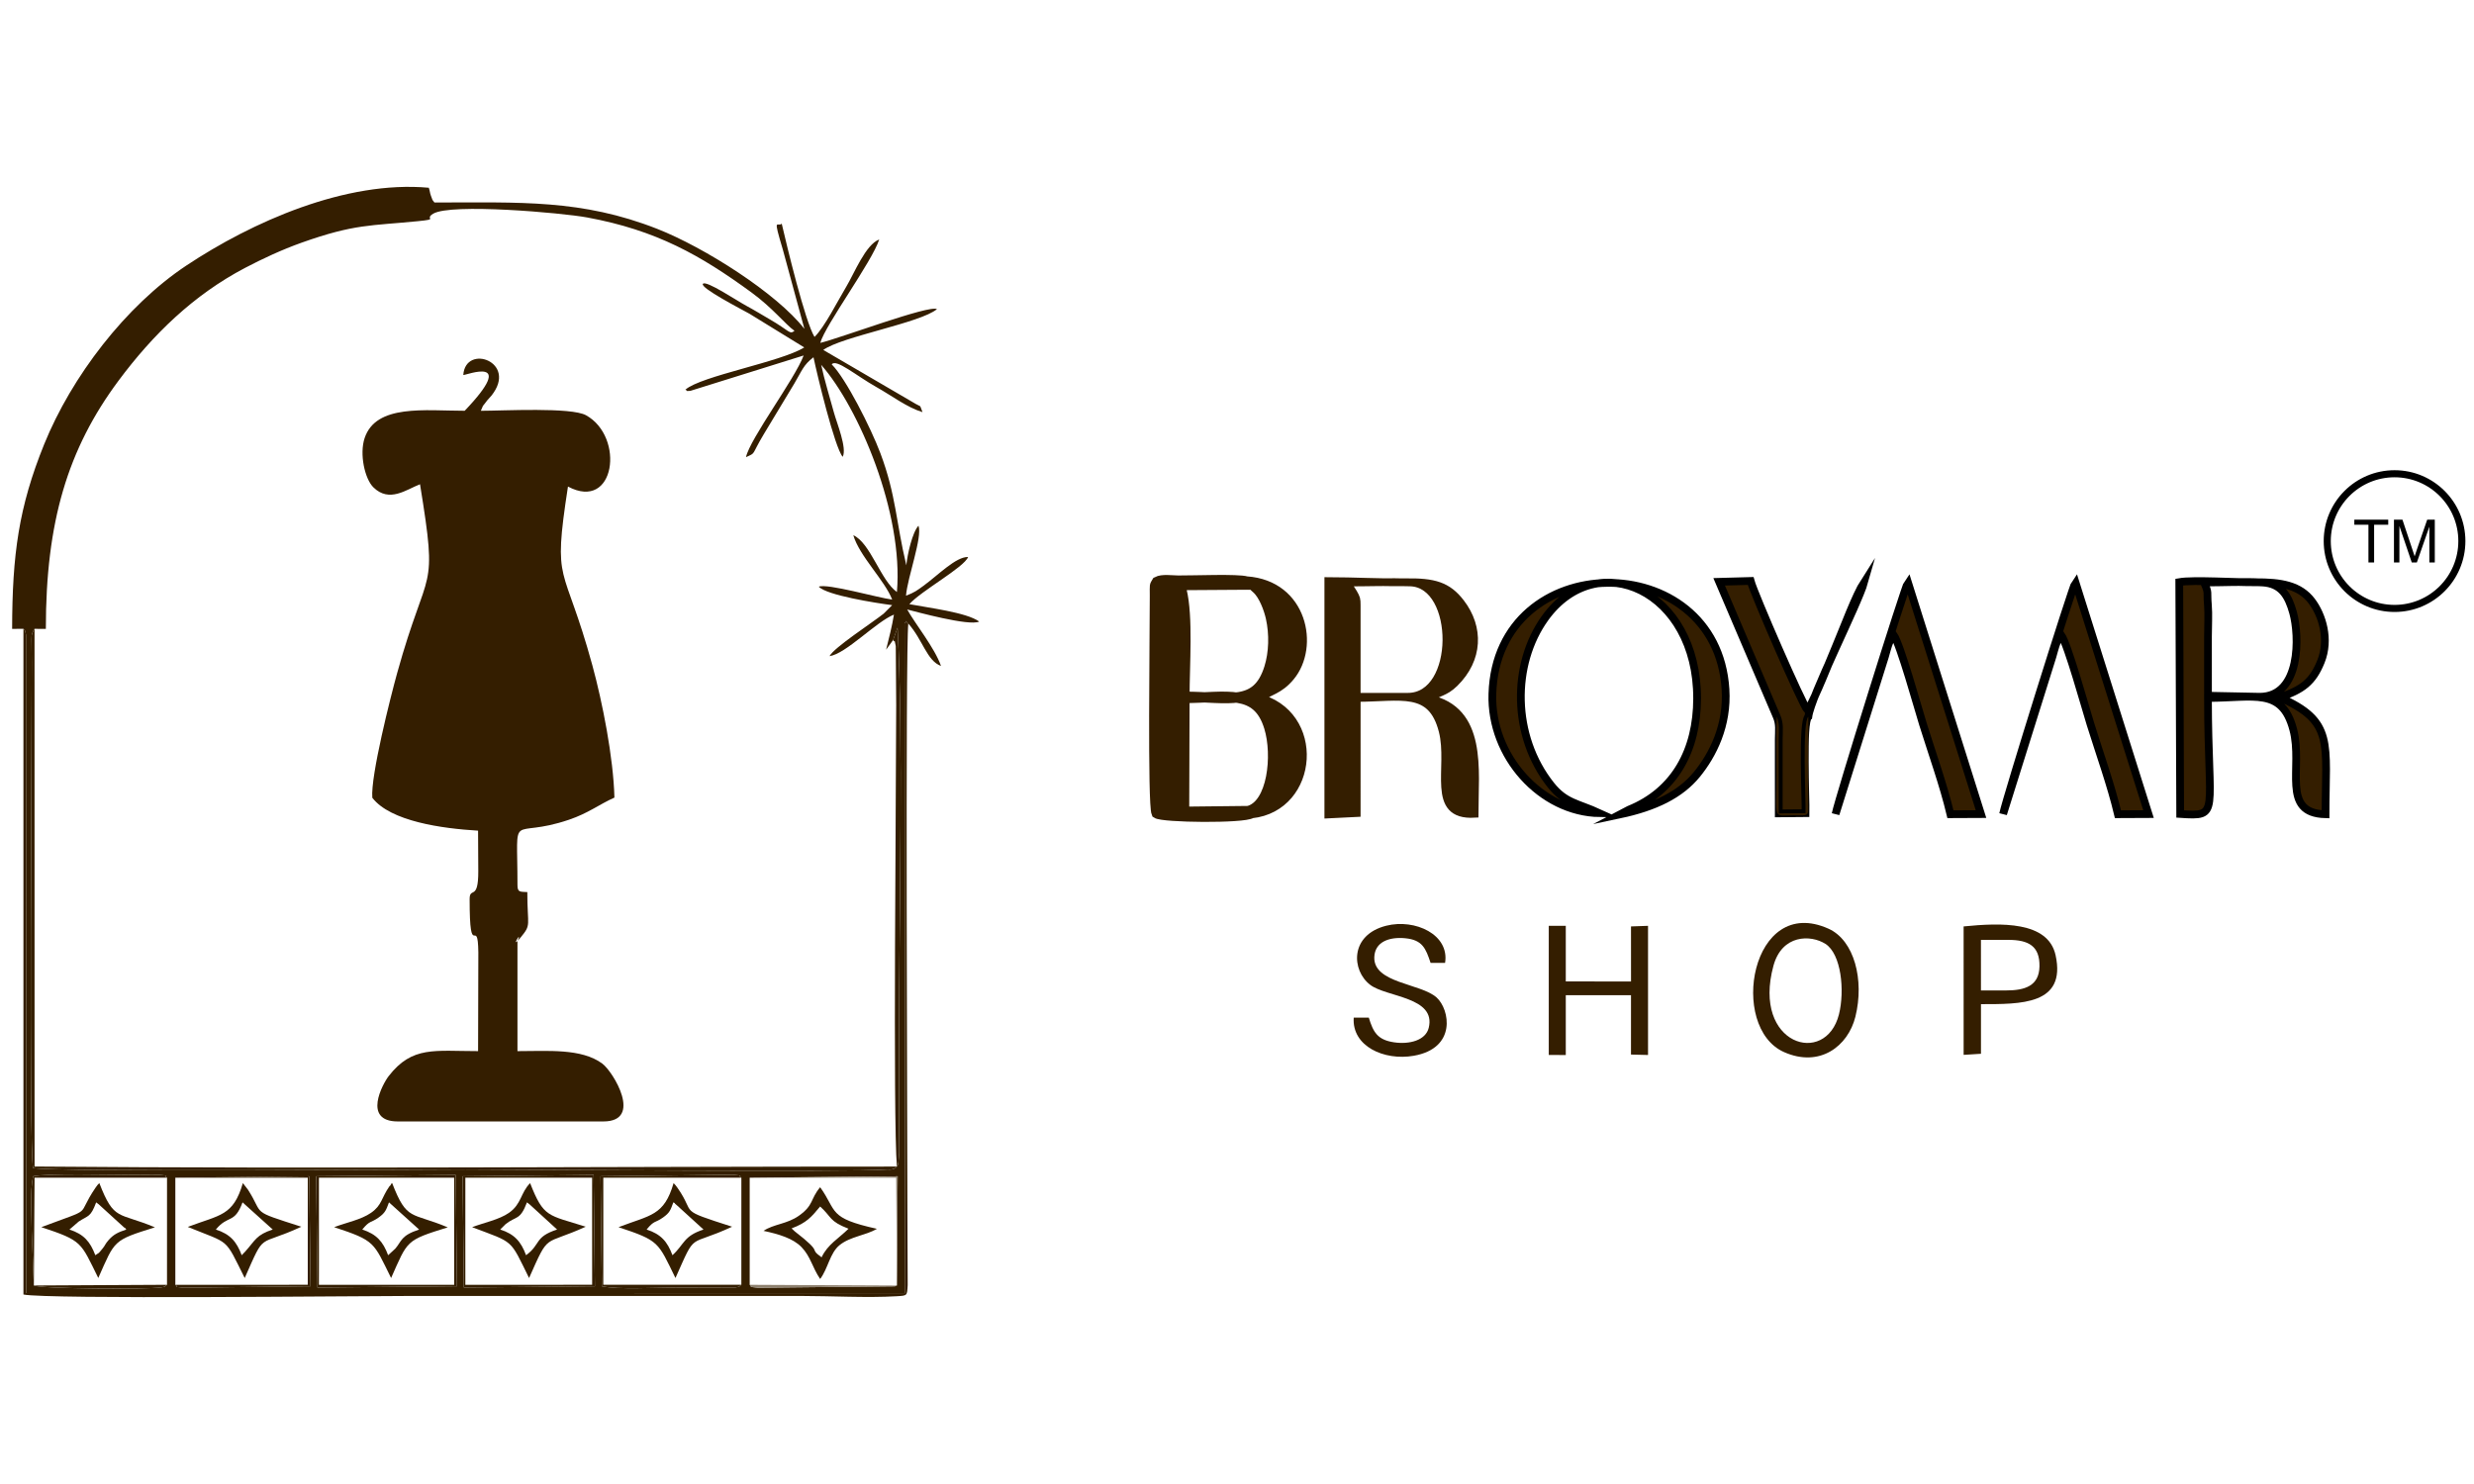 <?xml version="1.0" encoding="utf-8"?>
<!-- Generator: Adobe Illustrator 24.3.0, SVG Export Plug-In . SVG Version: 6.00 Build 0)  -->
<svg version="1.1" id="Layer_1" xmlns="http://www.w3.org/2000/svg" xmlns:xlink="http://www.w3.org/1999/xlink" x="0px" y="0px"
	 viewBox="0 0 250 150" enable-background="new 0 0 250 150" xml:space="preserve">
<g>
	<path fill-rule="evenodd" clip-rule="evenodd" fill="#341E00" d="M57.393,49.181c4.784,2.545,5.769-5.024,1.825-7.208
		c-1.5-0.831-8.363-0.453-10.629-0.451c0.404-0.903-0.002-0.159,0.524-0.895c0.191-0.267,0.363-0.404,0.541-0.627
		c2.735-3.419-2.62-5.305-2.838-2.093c0.262,0.036,5.569-2.077,0.142,3.613c-4.018,0-8.959-0.698-10.113,2.761
		c-0.537,1.609,0.01,4.111,0.882,4.973c1.617,1.598,3.332,0.225,4.716-0.306c1.851,11.384,0.801,7.852-2.315,19.1
		c-0.648,2.341-2.695,10.4-2.506,12.59c1.835,2.383,7.049,3.11,10.687,3.323c-0.001,1.365,0.014,2.726,0.021,4.088
		c0.016,3.084-0.874,1.537-0.874,2.831c-0.002,6.504,0.825,1.502,0.88,5.384l-0.026,9.982c-4.399,0.001-6.637-0.544-9.022,2.507
		c-0.626,0.801-2.686,4.602,0.911,4.6l20.769,0c4.035,0,1.004-5.026-0.11-5.849c-2.109-1.558-5.506-1.258-8.569-1.258L52.29,95.149
		c0.592-1.395-0.854,1.03,0.304-0.371c1.14-1.379,0.69-1.085,0.692-4.607c-0.723-0.047-0.995,0.052-0.995-0.712
		c0-7.875-0.861-4.544,5.205-6.602c1.983-0.673,3.048-1.55,4.592-2.238c-0.106-4.062-1.212-9.644-2.23-13.371
		C56.939,56.567,55.81,59.458,57.393,49.181z"/>
	<path fill-rule="evenodd" clip-rule="evenodd" fill="#341E00" d="M74.916,119.042l-0.001,10.819
		c-0.297,0.191-0.01,0.174-0.592,0.271l-6.241,0.018c-1.897-0.001-5.599,0.215-7.265-0.137l-0.128-11.122l13.38-0.151
		C75.568,118.919,74.349,118.68,74.916,119.042L74.916,119.042z M46.747,118.895l13.241-0.133l0.125,11.252l-13.239,0.128
		L46.747,118.895L46.747,118.895z M31.951,118.892l14.095-0.13l0.126,11.25l-14.091,0.132L31.951,118.892L31.951,118.892z
		 M17.718,119.041l13.533-0.146l0.127,11.119l-12.813,0.149c-1.436-0.167-0.337,0.024-0.847-0.297L17.718,119.041L17.718,119.041z
		 M75.758,129.866c0.518,0.326-0.596,0.128,0.847,0.297l13.836-0.142c0.037-0.079,0.132-0.054,0.197-0.082l0.073-11.044
		l-14.954,0.146L75.758,129.866L75.758,129.866z M16.878,119.042c-0.573-0.363,0.66-0.121-0.848-0.3
		c-0.074-0.009-0.734,0.001-0.856,0.002c-0.572,0.002-1.144,0.01-1.717,0.011c-2.278,0.001-8.672-0.169-10.111,0.138
		c-0.339,1.601-0.14,3.866-0.14,5.561l0.216,5.482c0.812,0.351,11.605,0.402,12.861,0.196c0.576-0.094,0.3-0.082,0.593-0.267
		L16.878,119.042L16.878,119.042z M2.368,63.561c0.191,0.303,0.156,0.02,0.257,0.605l0.029,66.536l88.82,0.003l-0.071-67.706
		c0.451-0.47-0.046-0.222,0.382,0.03c1.464,1.635,1.87,3.762,3.306,4.286c-0.646-1.844-2.623-4.272-3.418-5.709
		c0.751,0.184,6.27,1.72,7.276,1.22c-1.25-0.926-5.213-1.403-7.059-1.759c1.194-1.35,5.54-3.717,5.94-4.768
		c-1.219-0.039-2.999,1.805-4.506,2.908c-0.643,0.471-0.936,0.692-1.772,1.005c0.149-1.872,1.678-5.91,1.263-7.077
		c-0.621,0.678-1.117,2.866-1.23,4.004c-1.05-4.369-1.022-7.066-2.619-11.324c-0.958-2.553-3.5-7.576-4.919-8.984
		c0.437-0.616,2.479,1.151,4.506,2.288c1.588,0.891,3.094,2.061,4.668,2.539c-0.38-0.914,0.049-0.364-1.052-1.047l-8.975-5.24
		c1.866-1.357,9.839-2.734,11.488-4.127c-0.766-0.458-9.805,2.944-11.792,3.415c0.49-1.793,5.246-8.222,5.957-10.454
		c-1.368,0.5-2.538,3.454-3.315,4.746c-0.853,1.417-2.22,4.139-3.224,5.105c-0.947-1.536-2.798-9.21-3.313-11.45
		c-0.422,0.409-0.936-0.876,0.114,2.629l2.176,8.005c-2.777-3.58-10.085-8.228-14.872-10.108
		c-7.649-3.002-13.816-2.666-22.513-2.664c-0.279-0.37-0.144-0.135-0.361-0.702c-0.104-0.272-0.087-0.445-0.208-0.79
		c-8.409-0.762-17.875,3.462-24.497,7.861C12.696,30.913,7.226,38.084,4.465,44.902c-2.574,6.359-3.226,11.147-3.239,18.663
		L2.368,63.561L2.368,63.561z M90.247,64.695l0.454-1.251c0.592,11.196,0.152,28.8,0.152,41.094v10.242
		c0.001,0.564,0.026,1.171,0.016,1.726l-0.089,1.063c-0.161,0.792-1.046,0.637-1.06,0.638c-3.511,0.297-39.041-0.006-42.691-0.004
		c-3.043,0.002-41.72,0.272-43.685-0.138c-0.435-2.062-0.128-43.587-0.136-51.081c-0.001-0.573-0.014-1.151-0.014-1.722
		c0-1.01-0.087-1.084,0.297-1.7l1.143,0.003C4.628,52.761,6.84,45.388,11.977,38.48c3.475-4.673,7.575-8.664,12.781-11.4
		c1.727-0.907,3.722-1.841,5.71-2.548c5.384-1.915,6.99-1.699,11.744-2.174c2.232-0.223,0.6-0.19,1.566-0.76
		c1.818-1.074,13.007-0.086,15.534,0.378c7.03,1.291,11.488,3.836,16.608,7.571c2.16,1.576,3.447,3.249,4.365,3.893
		c-0.509,0.403-0.481,0.002-2.523-1.176c-0.724-0.418-1.494-0.896-2.345-1.355c-0.971-0.523-4.037-2.584-4.381-2.227
		c-0.37,0.384,3.902,2.583,4.712,3.039l5.522,3.396C78.875,36.6,70.862,37.99,69.26,39.385c0.354,0.197-0.104,0.133,0.503,0.121
		l11.446-3.574c-0.906,2.401-5.41,8.383-5.828,10.277c1.058-0.488,0.48-0.111,1.783-2.293l3.102-5.147
		c0.758-1.27,0.904-1.877,1.939-2.659c0.363,1.749,2.135,9.109,2.949,10.064c0.464-0.866-0.605-3.441-0.886-4.479
		c-0.436-1.606-0.951-3.239-1.288-4.82c3.795,4.317,8.337,14.992,7.655,22.964c-1.633-1.141-2.674-4.966-4.408-5.742
		c0.61,2.104,3.179,4.565,3.929,6.507c-1.391-0.168-6.59-1.664-7.417-1.303c0.798,0.867,5.765,1.653,7.415,1.865l-0.863,0.864
		c-1.173,0.931-5.022,3.426-5.466,4.291c1.655-0.224,4.689-3.469,6.508-4.198c-0.188,1.184-0.515,2.421-0.792,3.548L90.247,64.695z"
		/>
	<path fill-rule="evenodd" clip-rule="evenodd" fill="#341E00" d="M90.247,64.695c0.28,0.435,0.042-0.423,0.272,0.609l0.043,5.947
		c-0.001,8.267-0.338,41.832,0.07,46.665c-28.762-0.001-58.499,0.232-87.138-0.005L3.49,63.561c-0.384,0.616-0.297,0.69-0.297,1.7
		c0,0.571,0.014,1.148,0.014,1.722c0.007,7.494-0.3,49.019,0.136,51.081c1.965,0.41,40.642,0.14,43.685,0.138
		c3.65-0.002,39.18,0.301,42.691,0.004c0.013-0.001,0.899,0.154,1.06-0.638l0.089-1.063c0.01-0.555-0.015-1.162-0.016-1.726v-10.242
		c0-12.294,0.44-29.898-0.152-41.094L90.247,64.695z"/>
	<path fill-rule="evenodd" clip-rule="evenodd" fill="#341E00" d="M2.368,63.561l0.001,67.286c2.346,0.496,34.02,0.145,39.254,0.145
		c13.087,0,26.175,0,39.262,0c3.025,0,6.789,0.207,9.714,0.031c1.092-0.066,1.058-0.032,1.123-1.123l-0.03-7.723
		c0-5.306-0.219-56.453,0.092-59.148c-0.427-0.252,0.07-0.5-0.382-0.03l0.071,67.706l-88.82-0.003L2.625,64.166
		C2.524,63.581,2.56,63.864,2.368,63.561z"/>
	<path fill-rule="evenodd" clip-rule="evenodd" fill="#341E00" d="M24.51,121.532l3.05,2.746c-1.669,0.548-1.739,1.061-2.772,2.218
		l-0.364,0.378c-0.516-1.383-1.166-2.126-2.612-2.596C23.052,122.763,23.692,123.745,24.51,121.532L24.51,121.532z M18.974,124.014
		c4.35,1.78,3.666,0.992,5.755,5.166c2.138-4.832,1.192-3.079,5.723-5.184c-5.268-1.692-3.71-1.118-5.393-3.743l-0.518-0.667
		C23.564,122.925,22.253,122.771,18.974,124.014z"/>
	<path fill-rule="evenodd" clip-rule="evenodd" fill="#341E00" d="M68.042,121.533c0.061,0.046,0.151,0.044,0.179,0.144l0.339,0.29
		c0.041,0.038,0.109,0.104,0.153,0.147l2.378,2.166c-2.034,0.663-1.914,1.471-3.137,2.595c-0.516-1.38-1.164-2.127-2.613-2.596
		c0.795-0.973,0.826-0.628,1.653-1.213C67.694,122.569,67.75,122.32,68.042,121.533L68.042,121.533z M62.502,124.041
		c4.134,1.373,3.969,1.485,5.754,5.139c2.164-4.856,1.171-3.062,5.725-5.186c-5.657-1.819-3.588-1.172-5.509-3.916
		c-0.192-0.274-0.244-0.32-0.404-0.493C67.101,122.906,65.742,122.796,62.502,124.041z"/>
	<path fill-rule="evenodd" clip-rule="evenodd" fill="#341E00" d="M10.236,121.968l2.336,2.13c0.036-0.058,0.132,0.118,0.192,0.182
		c-0.841,0.276-1.296,0.496-1.809,1.086c-0.349,0.401-0.317,0.508-0.596,0.841c-0.568,0.676-0.203,0.281-0.727,0.668
		c-0.518-1.377-1.166-2.126-2.614-2.595l0.926-0.802c0.992-0.647,1.207-0.42,1.774-1.944
		C10.044,121.781,9.934,121.687,10.236,121.968L10.236,121.968z M10.038,119.585c-0.189,0.193-0.182,0.168-0.394,0.479
		c-2.092,3.075,0.098,1.88-5.466,3.974c4.168,1.389,3.942,1.479,5.754,5.139c1.705-3.833,1.455-3.79,5.723-5.12
		C11.953,122.497,11.541,123.468,10.038,119.585z"/>
	<path fill-rule="evenodd" clip-rule="evenodd" fill="#341E00" d="M51.094,123.733c1.067-0.85,1.461-0.35,2.156-2.2
		c0.326,0.249,0.214,0.153,0.517,0.434l2.529,2.311c-2.336,0.765-1.614,1.482-3.137,2.597c-0.512-1.381-1.165-2.127-2.611-2.598
		L51.094,123.733L51.094,123.733z M47.708,124.041c4.291,1.625,3.774,1.126,5.755,5.139c2.089-4.701,1.357-3.192,5.725-5.187
		c-3.812-1.209-4.244-0.888-5.619-4.405c-0.976,0.985-0.858,2.111-2.137,3.003C50.429,123.289,48.926,123.576,47.708,124.041z"/>
	<path fill-rule="evenodd" clip-rule="evenodd" fill="#341E00" d="M39.307,121.532l3.046,2.748c-1.857,0.61-1.744,1.155-2.405,1.927
		l-0.727,0.668c-0.518-1.377-1.166-2.126-2.614-2.595c0.792-0.969,0.827-0.628,1.65-1.214
		C38.941,122.579,39.02,122.304,39.307,121.532L39.307,121.532z M33.766,124.041c4.165,1.376,3.95,1.49,5.756,5.138
		c1.705-3.833,1.455-3.79,5.724-5.12c-3.703-1.562-4.116-0.591-5.618-4.473c-0.048,0.049-0.119,0.061-0.137,0.155
		c-0.019,0.094-0.109,0.123-0.133,0.159c-0.856,1.223-0.738,1.903-1.867,2.691C36.487,123.29,34.983,123.575,33.766,124.041z"/>
	<path fill-rule="evenodd" clip-rule="evenodd" fill="#341E00" d="M79.991,124.164c1.52-0.567,2.001-1.15,2.886-2.214
		c1.216,1.103,0.874,1.471,2.867,2.248c-1.005,0.993-2.112,1.589-2.722,2.889c-1.442-1.039,0.362-0.242-2.722-2.631L79.991,124.164
		L79.991,124.164z M82.877,120.002c-1.033,1.234-0.614,1.794-2.149,2.883c-1.194,0.847-2.565,0.841-3.573,1.529
		c1.545,0.327,2.987,0.76,3.838,1.641c0.934,0.967,1.077,2.039,1.884,3.222c0.806-1.062,0.975-2.623,1.968-3.425
		c1.083-0.875,2.652-0.974,3.772-1.645C83.623,123.105,84.628,122.438,82.877,120.002z"/>
	<path fill-rule="evenodd" clip-rule="evenodd" fill="#341E00" d="M32.228,128.721l0.002-1.138l-0.002-8.542h13.664l0.002,0.292
		l0.002,9.104l-0.001,1.43l-13.67-0.002L32.228,128.721L32.228,128.721z M32.082,130.144l14.091-0.132l-0.126-11.25l-14.095,0.13
		L32.082,130.144z"/>
	<path fill-rule="evenodd" clip-rule="evenodd" fill="#341E00" d="M47.024,119.041l12.523-0.001l0.287,0.003l0.003,10.531
		l-0.001,0.289l-12.812,0.002l-0.001-4.559l0.001-4.552V119.041L47.024,119.041z M46.874,130.143l13.239-0.128l-0.125-11.252
		l-13.241,0.133L46.874,130.143z"/>
	<path fill-rule="evenodd" clip-rule="evenodd" fill="#341E00" d="M3.422,129.935c0.812,0.351,11.605,0.402,12.861,0.196
		c0.576-0.094,0.3-0.082,0.593-0.267L3.422,129.935l0.069-10.603l-0.003-0.293l13.389,0.002c-0.573-0.363,0.66-0.121-0.848-0.3
		c-0.074-0.009-0.734,0.001-0.856,0.002c-0.572,0.002-1.144,0.01-1.717,0.011c-2.278,0.001-8.672-0.169-10.111,0.138
		c-0.339,1.601-0.14,3.866-0.14,5.561L3.422,129.935z"/>
	<path fill-rule="evenodd" clip-rule="evenodd" fill="#341E00" d="M74.915,129.861l-13.951,0.002l0.001-10.823l13.951,0.002
		c-0.568-0.362,0.651-0.123-0.847-0.301l-13.38,0.151l0.128,11.122c1.667,0.352,5.369,0.136,7.265,0.137l6.241-0.018
		C74.905,130.035,74.618,130.052,74.915,129.861z"/>
	<path fill-rule="evenodd" clip-rule="evenodd" fill="#341E00" d="M17.718,129.866c0.51,0.321-0.589,0.13,0.847,0.297l12.813-0.149
		l-0.127-11.119l-13.533,0.146l13.383-0.001L31.1,129.863L17.718,129.866z"/>
	<path fill-rule="evenodd" clip-rule="evenodd" fill="#8E816F" d="M90.638,129.939l-14.88-0.073
		c0.518,0.326-0.596,0.128,0.847,0.297l13.836-0.142C90.477,129.942,90.572,129.967,90.638,129.939l0.073-11.044l-14.954,0.146
		h14.802L90.638,129.939z"/>
	<path fill-rule="evenodd" clip-rule="evenodd" fill="#341E00" stroke="#000000" stroke-width="0.782" stroke-miterlimit="10" d="
		M223.119,70.323c-0.002-2-0.001-4.001-0.001-6.001c0-0.955,0.073-2.245-0.006-3.159c-0.125-1.435,0.119-1.139-0.387-2.285
		c2.06-0.002,3.868-0.113,5.884-0.004c1.953,0.106,2.637,1.376,3.107,3.043c0.655,2.323,0.822,8.5-3.368,8.511L223.119,70.323
		L223.119,70.323z M230.355,70.492c2.311-0.78,3.339-1.553,4.175-3.617c0.912-2.251,0.13-4.725-0.931-6.121
		c-1.192-1.569-3.046-1.929-5.734-1.9c-1.788,0.026-6.261-0.265-7.649-0.016l0.093,23.437c4.1,0.266,2.814,0.111,2.807-11.726
		c4.632-0.003,7.482-1.097,8.619,3.193c1.022,3.858-1.315,8.453,3.261,8.565C235.002,75.096,235.916,72.926,230.355,70.492z"/>
	<path fill-rule="evenodd" clip-rule="evenodd" fill="#341E00" stroke="#341E00" stroke-width="0.782" stroke-miterlimit="10" d="
		M137.096,61.179c0-0.649-0.028-0.704-0.329-1.242l-0.669-1.056c2.092,0,4.362-0.086,6.43-0.01
		c4.868,0.178,4.912,11.558-0.262,11.558h-5.17L137.096,61.179L137.096,61.179z M144.38,70.61c0.961-0.694,1.587-0.561,2.608-1.563
		c2.464-2.419,2.556-5.603,0.62-8.124c-1.325-1.725-2.701-2.114-5.582-2.071c-2.629,0.039-5.22-0.118-7.799-0.12l0,23.593
		l2.869-0.142l0.001-11.636c4.457-0.007,7.553-1.058,8.681,3.328c0.952,3.704-1.347,8.654,3.229,8.386
		C149.001,77.852,149.92,71.767,144.38,70.61z"/>
	<path fill-rule="evenodd" clip-rule="evenodd" fill="#341E00" stroke="#341E00" stroke-width="1.042" stroke-miterlimit="10" d="
		M119.65,82.055l0.037-11.508c4.254-0.006,7.346-1.014,8.568,2.949c0.878,2.846,0.339,7.881-2.12,8.487L119.65,82.055L119.65,82.055
		z M126.467,82.189c6.294-0.665,7.018-10.069,0.502-11.593c1.357-0.918,2.222-0.903,3.353-2.259
		c2.488-2.982,1.267-9.176-4.356-9.559c-0.88-0.265-5.315-0.078-6.914-0.09c-0.647-0.005-1.607-0.16-2.131,0.117
		c-0.271,0.458-0.214,0.243-0.214,1.393c0.001,3.979-0.232,21.068,0.171,22C117.501,82.633,125.692,82.718,126.467,82.189
		L126.467,82.189z M125.992,59.089l-7.09,0.047c0.414-0.077,0.336-0.17,0.273,0.237c0.351-0.02,0.256-0.092,0.213,0.28
		c0.667,2.669,0.297,7.632,0.298,10.776c4.506,0,7.325,1.091,8.585-2.925c0.479-1.527,0.525-3.418,0.16-5.061
		c-0.193-0.869-0.706-2.298-1.422-2.938C126.24,58.817,126.715,59.149,125.992,59.089z"/>
	<path fill-rule="evenodd" clip-rule="evenodd" fill="#341E00" stroke="#000000" stroke-width="0.782" stroke-miterlimit="10" d="
		M161.654,82.199c-2.263-1.034-3.472-1.01-4.925-2.832c-3.958-4.963-3.958-12.235-0.597-16.896
		c5.297-7.345,15.391-2.792,15.363,8.138c-0.013,5.208-2.247,9.356-6.878,11.228l-0.937,0.491c3.612-0.764,6.143-2.036,7.784-4.044
		c1.633-1.997,3.13-4.973,2.9-8.614c-0.914-14.457-23.098-14.375-23.558,0.467C150.613,76.426,155.706,82.102,161.654,82.199z"/>
	<path fill-rule="evenodd" clip-rule="evenodd" fill="#341E00" stroke="#000000" stroke-width="0.782" stroke-miterlimit="10" d="
		M179.535,72.425c0.331,0.762,0.216,1.426,0.211,2.295c-0.004,0.806-0.001,1.612-0.001,2.418c0,1.692,0.002,3.384,0.002,5.076
		l2.704-0.024c0.035-1.397-0.355-9.217,0.283-9.74c0.268-2.113,5.013-11.358,5.656-13.644c-0.856,1.331-2.101,4.702-2.844,6.46
		c-0.853,2.017-1.934,4.855-2.882,6.552c-0.541-0.61-5.422-11.829-5.76-13.096l-3.182,0.086L179.535,72.425z"/>
	<path fill-rule="evenodd" clip-rule="evenodd" fill="#341E00" stroke="#000000" stroke-width="0.782" stroke-miterlimit="10" d="
		M190.47,66.384c0.275-0.926,0.336-1.445,0.882-2.22c0.681,0.983,2.46,7.413,2.968,9.04c0.933,2.987,2.067,6.136,2.774,9.096
		l3.089-0.014l-7.38-23.418c-0.29,0.363-7.002,21.841-7.313,23.406L190.47,66.384z"/>
	<polygon fill-rule="evenodd" clip-rule="evenodd" fill="#341E00" points="158.224,100.592 164.814,100.591 164.813,106.592 
		166.535,106.636 166.535,93.581 164.814,93.641 164.816,99.205 158.224,99.202 158.224,93.581 156.504,93.582 156.504,106.636 
		158.224,106.637 	"/>
	<path fill-rule="evenodd" clip-rule="evenodd" fill="#341E00" d="M185.829,102.527c-1.332,5.317-8.794,3.09-6.624-4.899
		c0.865-3.187,3.767-3.168,5.251-2.226C186.061,96.42,186.429,100.128,185.829,102.527L185.829,102.527z M187.489,102.769
		c0.923-3.714-0.111-7.728-2.715-8.897c-7.837-3.521-10.133,9.971-4.494,12.472C183.892,107.945,186.749,105.746,187.489,102.769z"
		/>
	<path fill-rule="evenodd" clip-rule="evenodd" fill="#341E00" d="M136.795,102.86c-0.199,2.898,3.076,4.376,6.061,3.856
		c4.368-0.761,3.644-4.687,2.318-5.888c-1.59-1.44-6.412-1.435-6.299-4.096c0.064-1.529,1.496-2.052,3.121-1.896
		c1.74,0.168,2.073,1.012,2.566,2.49l1.464,0.001c0.468-2.859-3.029-4.49-5.945-3.757c-3.706,0.932-3.53,4.53-1.612,5.982
		c1.654,1.252,6.671,1.207,5.906,4.34c-0.308,1.262-1.938,1.693-3.492,1.466c-1.702-0.248-2.116-1.04-2.565-2.498L136.795,102.86z"
		/>
	<path fill-rule="evenodd" clip-rule="evenodd" fill="#341E00" d="M200.176,95l2.782,0.001c2.03,0.001,3.172,0.626,3.133,2.688
		c-0.037,1.976-1.49,2.424-3.375,2.423l-2.539-0.001L200.176,95L200.176,95z M200.178,101.499c3.985-0.005,8.643,0.095,7.541-4.946
		c-0.758-3.466-5.545-3.284-9.293-2.912l0.001,12.983l1.752-0.11V101.499z"/>
	<path fill-rule="evenodd" clip-rule="evenodd" fill="#341E00" d="M179.535,72.425c-0.08,1.961-0.029,3.956-0.029,5.922
		c0,4.628-0.385,4.062,1.694,4.062c1.674,0,1.524,0.197,1.518-1.387l0.015-8.571c-0.637,0.522-0.247,8.343-0.283,9.74l-2.704,0.024
		c0-1.692-0.002-3.384-0.002-5.076c0-0.806-0.003-1.612,0.001-2.418C179.75,73.851,179.866,73.186,179.535,72.425z"/>
	<path fill-rule="evenodd" clip-rule="evenodd" fill="#341E00" stroke="#000000" stroke-width="0.782" stroke-miterlimit="10" d="
		M207.397,66.384c0.275-0.926,0.336-1.445,0.882-2.22c0.681,0.983,2.46,7.413,2.968,9.04c0.933,2.987,2.067,6.136,2.774,9.096
		l3.089-0.014l-7.38-23.418c-0.29,0.363-7.002,21.841-7.313,23.406L207.397,66.384z"/>
	
		<path fill-rule="evenodd" clip-rule="evenodd" fill="none" stroke="#000000" stroke-width="0.715" stroke-miterlimit="22.926" d="
		M241.972,47.885c3.756,0,6.801,3.047,6.801,6.807c0,3.759-3.045,6.807-6.801,6.807s-6.801-3.047-6.801-6.807
		C235.171,50.932,238.216,47.885,241.972,47.885z"/>
	<path fill-rule="evenodd" clip-rule="evenodd" d="M237.907,56.855 M239.333,56.855v-3.818h-1.426v-0.508h3.426v0.508h-1.426v3.818
		H239.333L239.333,56.855z M241.912,56.855 M241.912,56.855v-4.326h0.858l1.021,3.063c0.097,0.284,0.163,0.495,0.211,0.64
		c0.048-0.157,0.127-0.393,0.23-0.695l1.039-3.009h0.767v4.326h-0.55v-3.619l-1.263,3.619h-0.514l-1.25-3.686v3.686H241.912z"/>
</g>
</svg>
